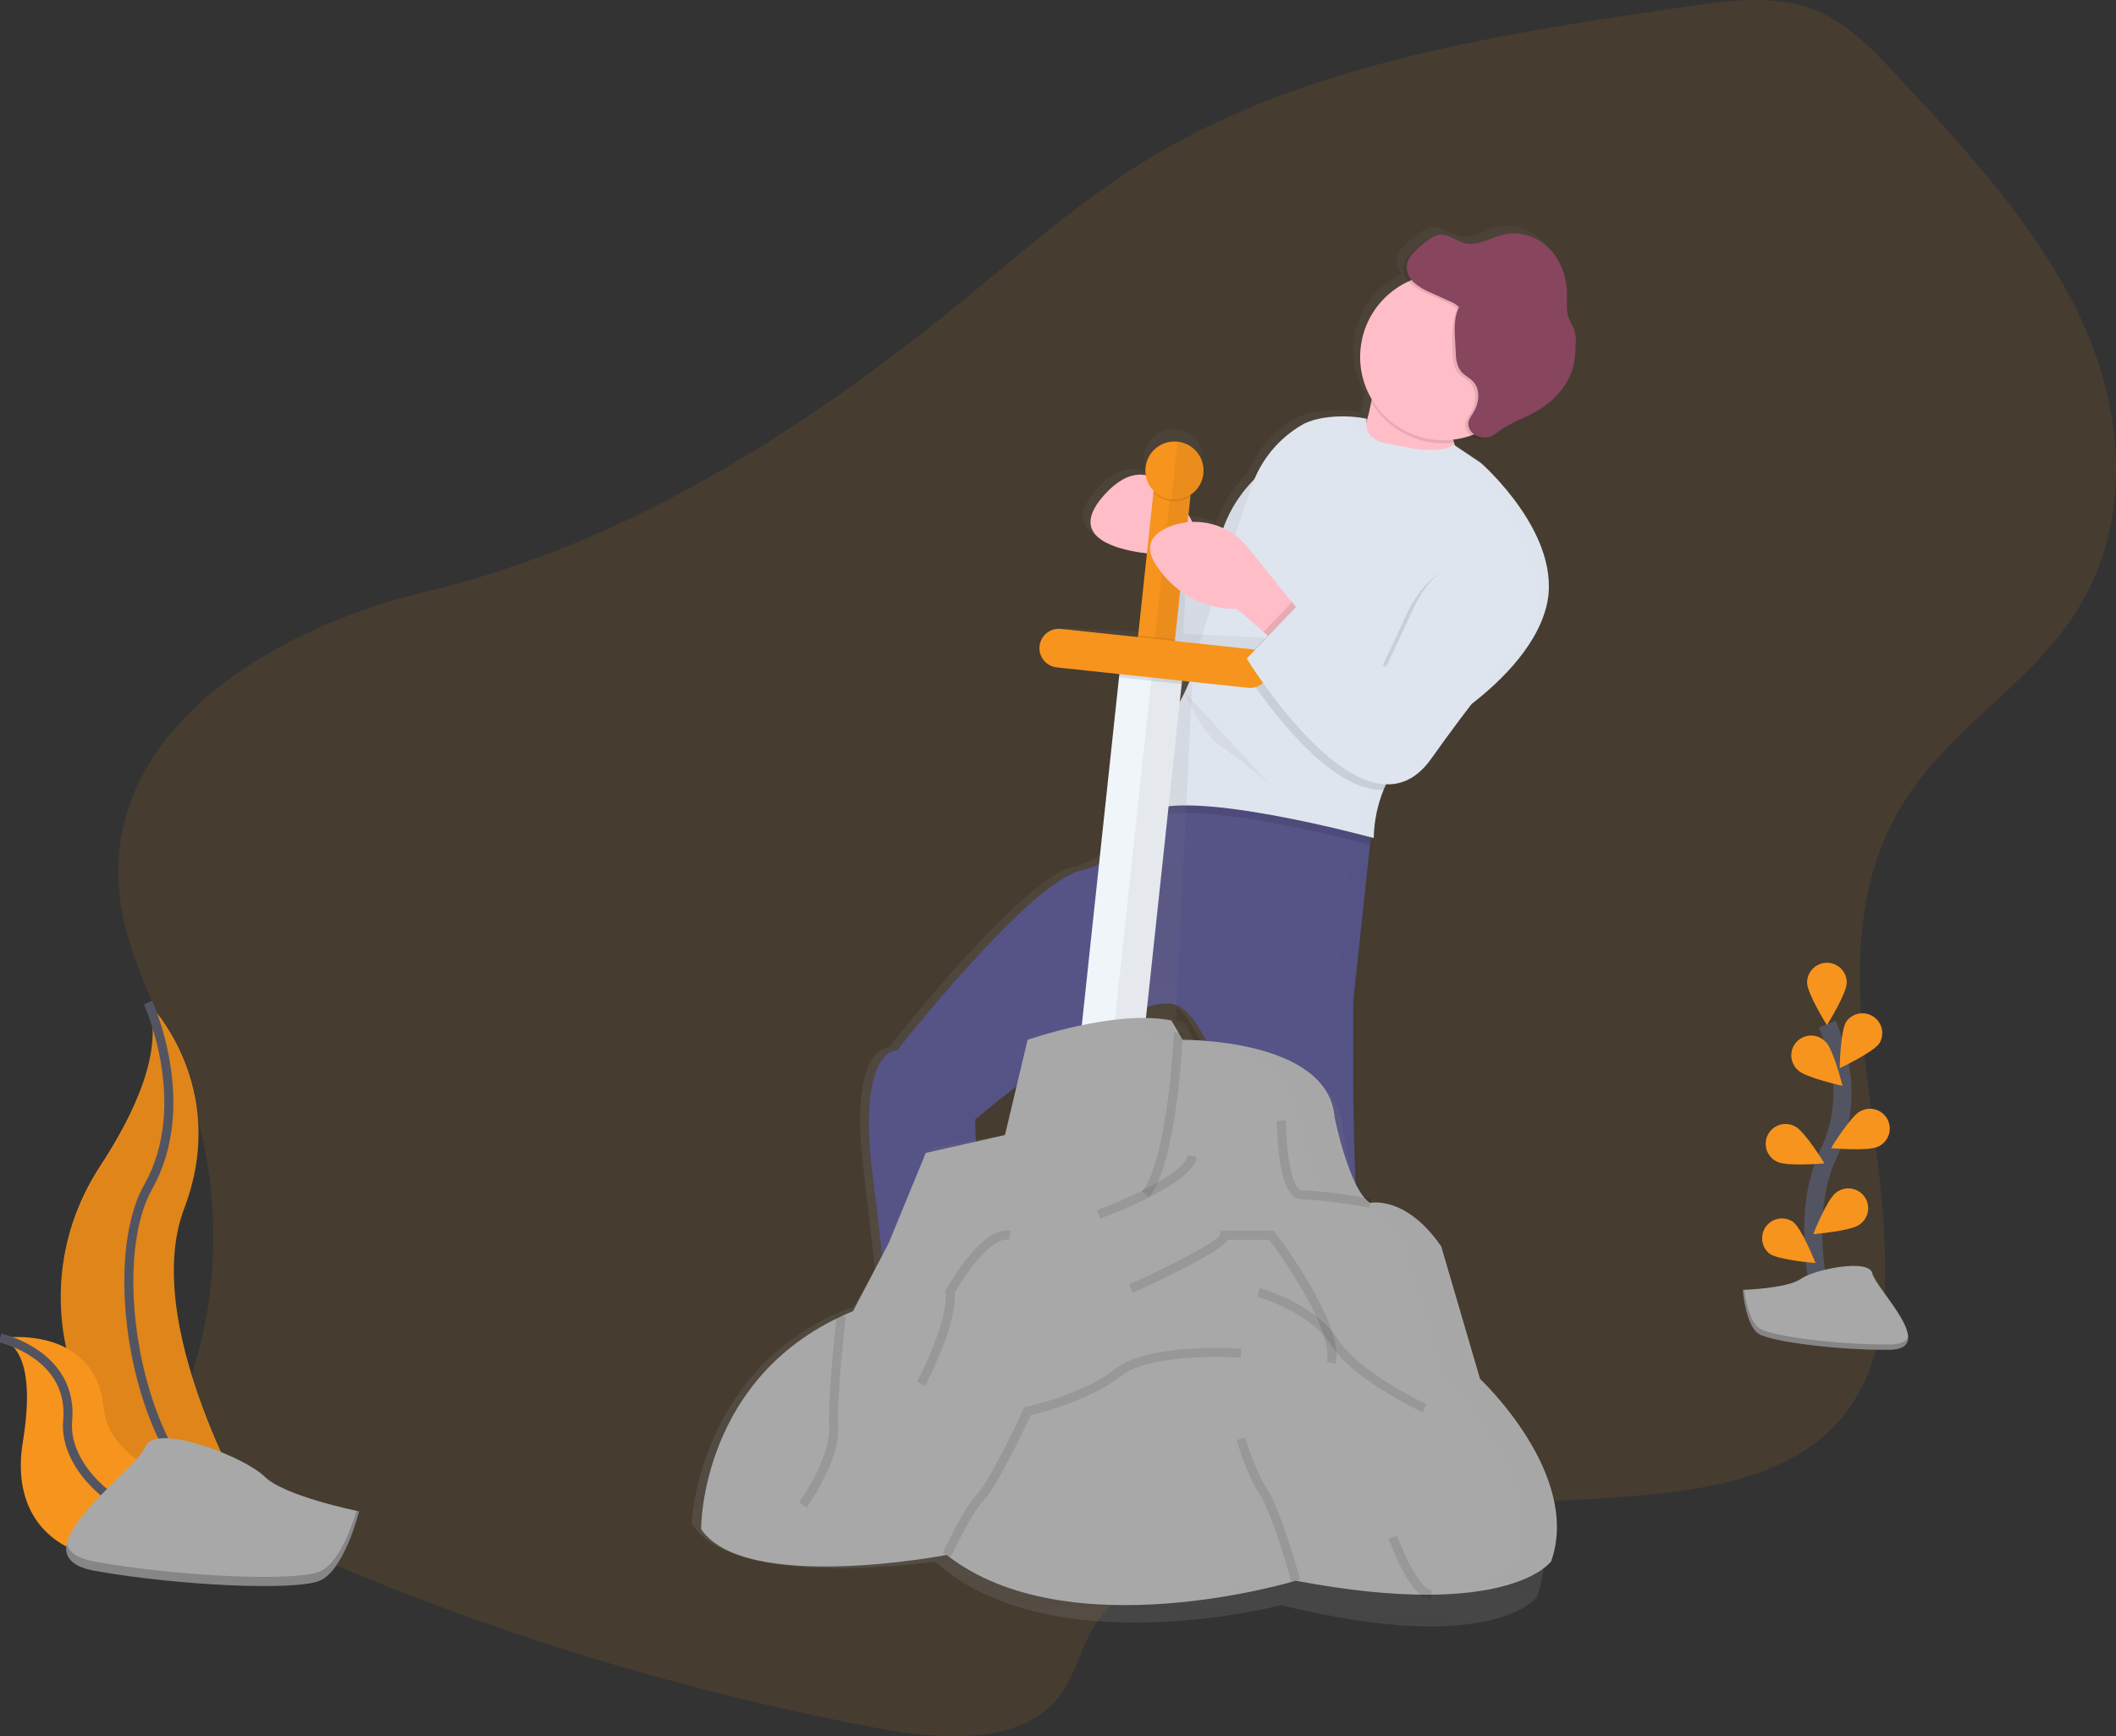 <svg width="234" height="192" viewBox="0 0 234 192" fill="none" xmlns="http://www.w3.org/2000/svg">
<rect x="0" y="0" width="234" height="192" fill="#333333" stroke="none"/>
<g clip-path="url(#clip0_65_4)">
<path opacity="0.1" d="M13.181 98.552C13.839 105.951 18.038 112.649 20.6 119.696C24.225 129.703 24.567 140.603 21.577 150.818C20.967 152.918 20.214 155.024 20.214 157.174C20.214 164.586 28.667 169.507 36.348 172.779C55.871 181.059 76.233 187.205 97.079 191.11C103.895 192.397 112.409 192.951 116.722 188.114C118.793 185.791 119.294 182.758 120.814 180.152C124.691 173.504 134.124 170.922 142.593 169.443C152.802 167.661 163.106 166.476 173.454 165.895C183.87 165.309 195.697 164.799 202.601 157.967C206.989 153.623 208.266 147.629 208.441 141.968C209.014 123.395 200.131 103.297 211.533 87.212C216.313 80.466 224.119 75.539 228.864 68.774C235.733 58.97 235.141 46.519 230.49 36.071C225.839 25.623 217.601 16.74 209.481 8.035C206.796 5.157 203.931 2.163 199.899 0.828C195.702 -0.561 190.943 0.077 186.444 0.734C165.975 3.719 144.729 6.972 127.562 17.225C119.037 22.316 111.916 28.92 104.307 34.993C87.877 48.114 68.844 60.235 47.148 65.416C29.523 69.626 11.597 80.981 13.181 98.552Z" fill="#F7941D"/>
<path d="M161.789 169.528C162.142 164.658 162.035 160.924 161.57 160.542C161.372 160.378 161.19 159.786 161.045 159.162C161.543 158.789 161.811 158.353 161.69 157.847C161.107 155.414 151.875 137.503 150.39 137.177C148.904 136.85 149.211 110.309 149.211 110.309L151.379 90.062H151.348C151.524 88.965 151.824 87.891 152.241 86.862C152.325 86.658 152.412 86.461 152.5 86.266C154.295 86.329 156.01 85.534 157.493 83.44C159.108 81.161 160.609 79.134 161.969 77.356C165.181 74.858 169.134 71 170.281 66.527C172.311 58.619 163.042 50.528 163.042 50.528L160.157 48.588C160.119 48.478 160.086 48.369 160.056 48.259C160.025 48.15 159.999 48.04 159.975 47.939C160.641 47.861 161.296 47.709 161.929 47.488C162.216 47.684 162.548 47.803 162.894 47.832C163.24 47.862 163.588 47.801 163.904 47.656L163.943 47.635C164.051 47.607 164.156 47.571 164.257 47.525C164.573 47.353 164.871 47.151 165.148 46.922C166.275 46.094 167.622 45.636 168.853 44.974C170.948 43.849 172.778 41.997 173.311 39.676C173.46 38.924 173.54 38.16 173.55 37.393C173.609 36.84 173.562 36.281 173.414 35.745C173.269 35.324 173 34.958 172.831 34.546C172.464 33.651 172.611 32.643 172.591 31.677C172.565 29.855 171.933 28.014 170.657 26.71C169.38 25.406 167.469 24.707 165.692 25.086C165.216 25.197 164.75 25.343 164.296 25.525C164.092 25.599 163.891 25.678 163.689 25.744C162.892 26.035 162.098 26.257 161.276 26.066C160.29 25.836 159.433 25.009 158.424 25.128C158.213 25.156 158.008 25.218 157.818 25.312C157.456 25.428 157.117 25.606 156.815 25.838C156.359 26.163 155.927 26.52 155.523 26.908C155.01 27.401 154.518 27.992 154.446 28.7C154.428 28.993 154.469 29.287 154.565 29.564C154.662 29.841 154.812 30.097 155.008 30.316C153.836 30.86 152.791 31.643 151.939 32.615C151.088 33.586 150.449 34.725 150.064 35.957C149.679 37.19 149.556 38.489 149.702 39.772C149.849 41.055 150.263 42.293 150.916 43.407C150.899 43.508 150.88 43.61 150.861 43.714C150.719 44.488 150.535 45.255 150.313 46.011C150.319 45.87 150.34 45.73 150.376 45.594C150.229 45.561 150.078 45.533 149.922 45.506H149.852C149.715 45.483 149.576 45.462 149.435 45.445H149.4C147.292 45.18 144.718 45.414 143.257 46.249C140.86 47.629 138.987 49.761 137.928 52.314C136.388 53.867 135.206 55.736 134.464 57.793C133.385 57.284 132.2 57.039 131.007 57.079C129.23 53.572 125.869 49.202 121.463 53.872C116.828 58.788 122.521 60.228 126.424 60.651C126.553 61.101 126.754 61.528 127.02 61.913C127.303 62.341 127.613 62.749 127.948 63.136C127.824 63.176 127.691 63.183 127.562 63.156C126.665 62.906 126.731 72.063 130.743 74.735C130.077 76.405 129.212 77.989 128.168 79.454C126.69 81.56 125.528 83.87 124.717 86.311C124.302 87.585 124.006 88.797 124.089 89.49C124.098 89.569 124.114 89.648 124.138 89.724C124.148 89.756 124.161 89.788 124.175 89.818C124.189 89.847 124.205 89.874 124.223 89.899C124.24 89.922 124.259 89.944 124.28 89.963C124.3 89.981 124.321 89.997 124.344 90.011C124.367 90.025 124.391 90.035 124.416 90.044C124.442 90.051 124.469 90.056 124.495 90.059H124.509C124.538 90.061 124.567 90.061 124.596 90.059H124.614C124.646 90.057 124.678 90.052 124.71 90.046H124.732L124.831 90.02H124.864L124.965 89.981L125.009 89.963L125.118 89.91L125.167 89.886L125.292 89.814L125.338 89.788L125.494 89.689L125.524 89.669L125.724 89.527C125.531 89.904 125.307 90.314 125.05 90.737C123.782 92.806 121.698 95.203 118.627 95.878C112.923 97.13 98.243 115.873 98.243 115.873C98.243 115.873 93.718 115.56 95.552 129.973C97.386 144.385 97.732 152.207 97.732 152.207L97.814 152.258C96.094 154.213 92.586 157.724 89.536 157.766C85.306 157.823 82.814 160.602 84.824 162.34C86.833 164.078 108.737 161.34 108.737 161.34C108.737 161.34 108.882 155.622 107.84 152.994C108.015 152.84 108.179 152.674 108.331 152.497L107.249 123.59C107.249 123.59 120.924 111.88 127.591 110.745C127.547 110.721 127.503 110.699 127.461 110.677C127.883 110.611 128.312 110.603 128.736 110.653C134.563 111.444 138.986 137.981 138.986 137.981C138.986 137.981 140.059 142.158 143.262 145.378C146.465 148.598 153.573 161.036 153.573 161.036L153.869 161.003L153.909 161.071C153.909 162.955 153.621 165.785 152.153 167.992C149.74 171.626 156.513 173.033 156.513 173.033C156.513 173.033 161.438 174.398 161.789 169.528Z" fill="url(#paint0_linear_65_4)"/>
<path d="M99.858 151.057C99.858 151.057 94.762 157.748 90.545 157.807C86.329 157.866 83.843 160.626 85.848 162.353C87.853 164.08 109.704 161.367 109.704 161.367C109.704 161.367 109.911 153.143 108.019 151.942C106.128 150.741 99.858 151.057 99.858 151.057Z" fill="#444176"/>
<path d="M154.584 159.089C154.584 159.089 155.365 164.389 152.956 168.003C150.548 171.617 157.305 173.011 157.305 173.011C157.305 173.011 162.212 174.377 162.57 169.535C162.927 164.694 162.811 160.987 162.351 160.593C161.89 160.198 161.506 157.474 161.506 157.474L154.584 159.089Z" fill="#444176"/>
<path d="M154.369 161.095C154.369 161.095 147.27 148.725 144.076 145.534C140.881 142.343 139.809 138.178 139.809 138.178C139.809 138.178 135.39 111.792 129.579 111.001C123.767 110.21 107.824 123.823 107.824 123.823L108.961 152.551C105.501 156.558 98.713 152.297 98.713 152.297C98.713 152.297 98.364 144.504 96.534 130.172C94.705 115.84 99.213 116.145 99.213 116.145C99.213 116.145 113.84 97.516 119.531 96.271C122.602 95.602 124.669 93.218 125.935 91.162C126.576 90.126 127.103 89.024 127.505 87.874L151.82 90.471L149.666 110.602C149.666 110.602 149.367 136.99 150.85 137.317C152.333 137.644 161.543 155.456 162.127 157.873C162.71 160.29 154.369 161.095 154.369 161.095Z" fill="#565387"/>
<g opacity="0.1">
<path opacity="0.1" d="M128.44 111.076C128.176 110.92 127.885 110.817 127.582 110.771C121.771 109.982 105.828 123.592 105.828 123.592L106.966 152.328C105.929 153.529 104.59 153.987 103.237 154.04C105.292 154.517 107.673 154.478 109.307 152.578L108.16 123.836C108.16 123.836 121.793 112.204 128.44 111.076Z" fill="black"/>
<path opacity="0.1" d="M162.458 157.912C161.874 155.501 152.665 137.683 151.182 137.356C149.698 137.03 149.997 110.642 149.997 110.642L152.151 90.511L149.819 90.261L147.665 110.392C147.665 110.392 147.366 136.78 148.849 137.107C150.333 137.433 159.542 155.245 160.126 157.663C160.521 159.3 156.835 160.192 154.398 160.597L154.703 161.123C154.703 161.123 163.042 160.33 162.458 157.912Z" fill="black"/>
</g>
<path d="M166.236 56.509C166.236 56.509 143.242 55.735 147.445 52.651C150.039 50.747 151.16 47.023 151.64 44.448C151.814 43.538 151.93 42.617 151.987 41.693C151.987 41.693 164.244 40.479 161.229 45.035C160.44 46.232 160.407 47.589 160.791 48.939C161.872 52.743 166.236 56.509 166.236 56.509Z" fill="#FFBEC7"/>
<path d="M141.224 50.977C141.224 50.977 135.66 54.085 134.563 61.203C133.466 68.322 132.564 60.984 132.564 60.984C132.564 60.984 129.377 64.009 128.396 63.737C127.415 63.465 127.589 74.419 132.83 75.822C138.071 77.225 142.211 54.275 142.211 54.275L141.224 50.977Z" fill="#DFE5EE"/>
<path opacity="0.05" d="M141.224 50.977C141.224 50.977 135.66 54.085 134.563 61.203C133.466 68.322 132.564 60.984 132.564 60.984C132.564 60.984 129.377 64.009 128.396 63.737C127.415 63.465 127.589 74.419 132.83 75.822C138.071 77.225 142.211 54.275 142.211 54.275L141.224 50.977Z" fill="black"/>
<path d="M133.247 61.061C133.247 61.061 128.973 47.472 122.326 54.51C115.678 61.547 130.344 61.425 130.344 61.425L133.247 61.061Z" fill="#FFBEC7"/>
<path opacity="0.1" d="M161.232 45.037C160.442 46.234 160.409 47.591 160.793 48.941C158.994 49.175 157.166 48.874 155.538 48.075C153.909 47.275 152.553 46.014 151.64 44.448C151.814 43.538 151.93 42.618 151.987 41.693C151.987 41.693 164.246 40.479 161.232 45.037Z" fill="black"/>
<path d="M168.743 40.79C169.47 35.76 165.978 31.093 160.943 30.366C155.907 29.639 151.236 33.128 150.508 38.159C149.781 43.189 153.273 47.856 158.309 48.583C163.344 49.31 168.016 45.821 168.743 40.79Z" fill="#FFBEC7"/>
<path opacity="0.1" d="M151.82 90.476L151.504 93.419C148.821 92.703 130.414 87.94 126.518 90.802C126.333 90.941 126.138 91.064 125.935 91.173C126.576 90.137 127.103 89.035 127.505 87.885L151.82 90.476Z" fill="black"/>
<path d="M170.997 67.114C169.77 71.886 165.332 75.94 162.032 78.393C160.819 79.304 159.551 80.14 158.235 80.896C158.235 80.896 154.819 82.884 153.011 87.326C152.323 89.027 151.951 90.84 151.914 92.674C151.914 92.674 130.805 86.886 126.601 89.969C124.392 91.591 124.741 89.299 125.57 86.761C126.378 84.334 127.536 82.037 129.008 79.945C130.169 78.277 131.625 75.833 132.064 73.556C132.646 70.531 136.592 59.027 138.426 53.767C139.409 50.888 141.407 48.464 144.047 46.949C145.75 45.986 148.935 45.826 151.155 46.315C151.155 46.315 150.44 48.693 153.726 49.118C154.082 49.164 154.435 49.228 154.784 49.309C156.1 49.618 159.345 50.234 160.784 49.195L163.77 51.196C163.77 51.196 173.017 59.253 170.997 67.114Z" fill="#DFE5EE"/>
<path opacity="0.1" d="M161.282 35.352C161.491 34.962 161.339 34.458 161.041 34.129C160.72 33.822 160.34 33.582 159.924 33.426L157.921 32.518C157.247 32.252 156.619 31.882 156.059 31.422C155.523 30.936 155.137 30.232 155.209 29.516C155.282 28.799 155.771 28.223 156.284 27.734C156.687 27.349 157.118 26.994 157.572 26.671C157.935 26.378 158.366 26.181 158.825 26.097C159.828 25.978 160.683 26.8 161.666 27.03C163.147 27.377 164.571 26.353 166.054 26.038C167.826 25.661 169.742 26.358 171.005 27.653C172.269 28.948 172.91 30.78 172.936 32.591C172.951 33.553 172.811 34.563 173.175 35.44C173.342 35.85 173.614 36.214 173.756 36.632C173.905 37.165 173.951 37.721 173.892 38.272C173.886 39.037 173.809 39.8 173.662 40.551C173.131 42.859 171.306 44.698 169.217 45.811C167.989 46.469 166.646 46.925 165.523 47.746C165.25 47.973 164.956 48.174 164.645 48.345C164.331 48.487 163.986 48.547 163.643 48.517C163.299 48.487 162.969 48.37 162.684 48.176C162.485 48.048 162.321 47.873 162.206 47.667C162.091 47.461 162.029 47.229 162.026 46.992C162.048 46.523 162.364 46.127 162.607 45.726C163.243 44.68 163.393 43.199 162.546 42.311C162.175 41.923 161.668 41.695 161.302 41.298C160.714 40.641 160.644 39.694 160.624 38.817C160.567 37.18 160.525 35.475 161.21 33.996" fill="black"/>
<path d="M161.394 33.998C161.073 33.69 160.694 33.45 160.277 33.294L158.274 32.387C157.6 32.12 156.972 31.751 156.412 31.291C155.876 30.804 155.49 30.101 155.563 29.384C155.635 28.668 156.124 28.091 156.638 27.602C157.04 27.217 157.471 26.862 157.925 26.539C158.289 26.247 158.719 26.049 159.178 25.965C160.181 25.847 161.036 26.669 162.019 26.899C163.5 27.245 164.924 26.221 166.407 25.906C168.18 25.529 170.095 26.226 171.359 27.521C172.622 28.817 173.263 30.649 173.289 32.459C173.304 33.421 173.164 34.432 173.528 35.308C173.695 35.718 173.967 36.082 174.11 36.501C174.258 37.034 174.304 37.59 174.246 38.14C174.236 38.903 174.157 39.663 174.009 40.411C173.478 42.718 171.653 44.557 169.564 45.671C168.335 46.328 166.993 46.784 165.869 47.606C165.597 47.833 165.303 48.033 164.992 48.204C164.678 48.347 164.333 48.406 163.989 48.377C163.646 48.347 163.316 48.23 163.031 48.036C162.832 47.908 162.667 47.733 162.552 47.527C162.437 47.32 162.376 47.088 162.372 46.852C162.394 46.383 162.71 45.986 162.954 45.585C163.59 44.54 163.739 43.058 162.892 42.171C162.522 41.783 162.015 41.555 161.648 41.158C161.061 40.501 160.99 39.554 160.971 38.677C160.914 37.04 160.635 35.497 161.319 34.009" fill="#88455E"/>
<path opacity="0.1" d="M167.69 71.423C166.341 72.982 164.4 75.305 162.039 78.393C160.825 79.304 159.557 80.14 158.241 80.896C158.241 80.896 154.826 82.884 153.018 87.326C145.829 87.703 137.139 73.427 137.139 73.427L142.829 67.472L152.531 74.397L155.69 67.636C156.528 65.841 157.82 64.294 159.438 63.15C161.057 62.005 162.946 61.302 164.92 61.109L165.071 61.096C167.091 60.912 168.259 62.117 168.93 63.643C169.479 64.924 169.654 66.335 169.434 67.712C169.215 69.089 168.611 70.375 167.69 71.423Z" fill="black"/>
<g opacity="0.05">
<path opacity="0.05" d="M149.657 46.155C149.657 46.155 148.942 48.533 152.228 48.958C152.583 49.004 152.937 49.068 153.285 49.149C154.264 49.383 155.261 49.534 156.265 49.598C155.675 49.506 155.152 49.397 154.784 49.309C154.415 49.221 154.082 49.164 153.726 49.118C150.436 48.693 151.155 46.315 151.155 46.315C150.509 46.178 149.852 46.094 149.192 46.065C149.352 46.094 149.508 46.122 149.657 46.155Z" fill="black"/>
<path opacity="0.05" d="M163.772 51.198L160.786 49.197C160.562 49.353 160.315 49.472 160.054 49.55L162.274 51.038C162.274 51.038 171.519 59.093 169.498 66.954C168.272 71.726 163.834 75.781 160.534 78.233C159.32 79.144 158.052 79.98 156.736 80.736C156.736 80.736 153.321 82.724 151.513 87.166C150.858 88.793 150.492 90.522 150.433 92.275C151.37 92.514 151.921 92.665 151.921 92.665C151.958 90.831 152.329 89.019 153.018 87.318C154.826 82.875 158.241 80.887 158.241 80.887C159.557 80.131 160.825 79.295 162.039 78.384C165.33 75.934 169.777 71.877 171.003 67.106C173.017 59.253 163.772 51.198 163.772 51.198Z" fill="black"/>
<path opacity="0.05" d="M125.11 89.81L124.952 89.919C125.035 90.612 125.5 90.783 126.608 89.97C127.924 89.01 130.862 88.909 134.287 89.227C130.237 88.738 126.604 88.714 125.11 89.81Z" fill="black"/>
</g>
<path opacity="0.05" d="M131.016 76.572C131.016 76.572 132.711 80.955 135.065 82.544C137.419 84.133 140.502 86.827 140.502 86.827" fill="black"/>
<path d="M163.083 155.548L159.547 140.289C158.037 137.784 156.486 136.438 155.185 135.721C153.509 134.691 152.175 134.698 151.754 134.735L151.28 134.235C149.477 131.691 148.52 125.03 148.52 125.03C148.426 121.907 146.445 119.792 143.896 118.363C139.6 115.792 133.44 115.295 132.13 115.218L131.086 113.142L130.805 113.075L130.739 112.943C130.52 112.884 130.272 112.833 130.033 112.785L131.88 74.915L131.897 74.549L139.192 74.904C139.763 74.91 140.314 74.695 140.73 74.304C141.146 73.913 141.394 73.376 141.423 72.806C141.451 72.237 141.257 71.678 140.882 71.248C140.508 70.817 139.98 70.549 139.411 70.499L130.871 70.082V69.898L131.669 53.535V53.35C132.05 53.053 132.361 52.677 132.583 52.248C132.804 51.819 132.929 51.347 132.951 50.865C132.979 50.44 132.923 50.014 132.785 49.611C132.647 49.207 132.43 48.836 132.147 48.518C131.863 48.199 131.519 47.941 131.134 47.757C130.75 47.573 130.332 47.468 129.906 47.447C129.48 47.426 129.055 47.491 128.654 47.636C128.253 47.782 127.885 48.006 127.572 48.295C127.259 48.585 127.007 48.933 126.831 49.321C126.654 49.709 126.557 50.128 126.544 50.554C126.519 51.036 126.598 51.517 126.776 51.966C126.955 52.414 127.228 52.818 127.578 53.151V53.335L126.775 69.701V69.885L118.225 69.481C117.654 69.475 117.103 69.69 116.687 70.081C116.271 70.472 116.023 71.009 115.995 71.579C115.966 72.149 116.16 72.707 116.535 73.138C116.91 73.568 117.437 73.836 118.006 73.887L124.945 74.224L124.928 74.59L123.056 112.945C120.374 113.282 117.722 113.832 115.128 114.591L112.109 125.298L103.292 126.893L98.698 136.975L94.415 144.477C93.961 144.644 93.52 144.821 93.099 145.003C77.138 151.732 76.491 168.441 76.491 168.441C80.938 176.016 103.395 172.696 103.395 172.696C116.211 184.173 141.686 177.504 141.686 177.504C147.829 179.016 152.691 179.672 156.526 179.819C167.219 180.226 169.908 176.669 169.908 176.669C173.756 166.92 163.083 155.548 163.083 155.548Z" fill="url(#paint1_linear_65_4)"/>
<path d="M127.702 53.059L125.651 72.232L129.739 72.668L131.79 53.495L127.702 53.059Z" fill="#F7941D"/>
<path d="M123.937 73.127L119.341 116.089L126.271 116.829L130.867 73.867L123.937 73.127Z" fill="#F0F5FA"/>
<path opacity="0.05" d="M130.878 73.866L127.501 73.505L122.905 116.468L126.282 116.829L130.878 73.866Z" fill="black"/>
<path opacity="0.1" d="M123.938 73.128L123.748 74.904L130.679 75.644L130.869 73.868L123.938 73.128Z" fill="black"/>
<path opacity="0.1" d="M125.86 70.28L125.651 72.233L129.739 72.669L129.948 70.717L125.86 70.28Z" fill="black"/>
<path d="M138.465 71.801L117.321 69.544C116.142 69.418 115.085 70.269 114.959 71.446C114.833 72.623 115.687 73.678 116.865 73.804L138.01 76.062C139.188 76.187 140.245 75.336 140.371 74.159C140.497 72.983 139.644 71.927 138.465 71.801Z" fill="#F7941D"/>
<path d="M77.536 169.099C77.536 169.099 77.358 151.96 94.334 144.99L98.266 137.492L102.377 127.494L111.135 125.521L113.636 114.988C113.636 114.988 123.289 111.595 129.541 112.844L130.792 114.988C130.792 114.988 146.877 114.81 147.59 123.557C147.59 123.557 149.198 131.592 151.522 133.021C151.522 133.021 155.453 132.129 159.384 137.843L163.673 152.484C163.673 152.484 174.932 163.017 171.536 172.658C171.536 172.658 166.89 179.264 143.299 174.802C143.299 174.802 118.1 182.473 104.687 171.952C104.702 171.955 82.362 176.239 77.536 169.099Z" fill="#A8A8A8"/>
<path opacity="0.1" d="M88.794 166.421C88.794 166.421 92.368 161.421 92.191 157.851C92.013 154.281 93.033 145.567 93.033 145.567" stroke="black" stroke-miterlimit="10"/>
<path opacity="0.1" d="M101.841 153.029C101.841 153.029 105.415 146.424 105.058 142.853C105.058 142.853 108.811 136.059 111.67 136.605" stroke="black" stroke-miterlimit="10"/>
<path opacity="0.1" d="M121.501 134.284C121.501 134.284 131.329 130.713 131.867 127.855" stroke="black" stroke-miterlimit="10"/>
<path opacity="0.1" d="M125.075 142.496C125.075 142.496 135.441 137.863 135.441 136.605H140.622C140.622 136.605 148.128 146.423 147.235 150.71" stroke="black" stroke-miterlimit="10"/>
<path opacity="0.1" d="M137.229 149.637C137.229 149.637 127.22 148.922 123.646 151.78C120.073 154.638 113.638 156.065 113.638 156.065C113.638 156.065 109.884 164.1 108.456 165.529C107.028 166.958 104.702 171.957 104.702 171.957" stroke="black" stroke-miterlimit="10"/>
<path opacity="0.1" d="M137.229 159.1C137.229 159.1 138.293 162.848 139.73 164.992C141.167 167.135 143.303 174.81 143.303 174.81" stroke="black" stroke-miterlimit="10"/>
<path opacity="0.1" d="M154.027 169.991C154.027 169.991 156.295 176.296 158.29 176.347" stroke="black" stroke-miterlimit="10"/>
<path opacity="0.1" d="M139.17 142.926C139.17 142.926 145.063 144.517 147.527 148.372C149.99 152.227 157.524 155.725 157.524 155.725" stroke="black" stroke-miterlimit="10"/>
<path opacity="0.1" d="M141.695 123.928C141.695 123.928 141.695 132.14 144.019 132.14C146.342 132.14 151.526 133.041 151.526 133.041" stroke="black" stroke-miterlimit="10"/>
<path opacity="0.1" d="M130.316 114.181C130.316 114.181 129.721 128.368 126.685 132.039" stroke="black" stroke-miterlimit="10"/>
<g opacity="0.05">
<path opacity="0.05" d="M163.32 152.315L159.031 137.674C155.1 131.96 151.168 132.852 151.168 132.852C148.845 131.426 147.237 123.397 147.237 123.397C146.522 114.648 130.439 114.828 130.439 114.828L129.188 112.684C127.604 112.369 125.803 112.349 123.997 112.498C124.436 112.542 124.851 112.603 125.257 112.684L126.507 114.828C126.507 114.828 142.593 114.65 143.306 123.397C143.306 123.397 144.914 131.432 147.237 132.861C147.237 132.861 151.168 131.969 155.1 137.683L159.389 152.324C159.389 152.324 170.648 162.848 167.252 172.492C167.252 172.492 164.959 175.751 155.42 176.143C168.278 176.614 171.183 172.492 171.183 172.492C174.579 162.848 163.32 152.315 163.32 152.315Z" fill="black"/>
<path opacity="0.05" d="M100.411 171.777C96.627 172.453 92.802 172.866 88.961 173.015C93.437 173.186 98.094 172.704 101.096 172.29C100.866 172.123 100.638 171.952 100.411 171.777Z" fill="black"/>
<path opacity="0.05" d="M139.014 174.633C133.512 176.174 127.847 177.069 122.137 177.298C130.375 177.596 138.178 175.882 141.397 175.058C140.625 174.929 139.828 174.789 139.014 174.633Z" fill="black"/>
</g>
<path opacity="0.05" d="M131.722 53.397L129.589 53.169L127.728 70.566L129.861 70.794L131.722 53.397Z" fill="black"/>
<path opacity="0.1" d="M131.797 53.502L131.647 54.896C131.022 55.31 130.271 55.493 129.525 55.413C128.778 55.333 128.083 54.995 127.56 54.457L127.709 53.063L131.797 53.502Z" fill="black"/>
<path d="M133.077 52.378C133.266 50.613 131.987 49.03 130.221 48.842C128.455 48.653 126.87 49.931 126.681 51.695C126.493 53.459 127.772 55.043 129.538 55.231C131.304 55.42 132.889 54.142 133.077 52.378Z" fill="#F7941D"/>
<path opacity="0.05" d="M133.084 52.386C132.993 53.233 132.568 54.009 131.904 54.543C131.24 55.077 130.391 55.326 129.543 55.235L130.228 48.844C130.648 48.889 131.056 49.016 131.427 49.219C131.798 49.421 132.126 49.694 132.391 50.023C132.657 50.352 132.854 50.73 132.973 51.136C133.092 51.541 133.13 51.966 133.084 52.386Z" fill="black"/>
<path d="M144.106 68.112L141.864 71.743L139.719 69.882L136.779 67.331C136.779 67.331 131.342 67.77 127.863 62.51C126.371 60.259 127.532 58.97 129.342 58.236C130.839 57.642 132.488 57.546 134.045 57.96C135.602 58.374 136.984 59.278 137.988 60.537L144.106 68.112Z" fill="#FFBEC7"/>
<path opacity="0.1" d="M144.106 68.112L141.866 71.743L139.721 69.88L142.873 66.584L144.106 68.112Z" fill="black"/>
<path d="M156.427 67.042L153.268 73.801L143.558 66.876L137.876 72.83C137.876 72.83 150.912 94.248 158.257 83.925C162.712 77.654 166.302 73.288 168.432 70.827C169.353 69.78 169.959 68.493 170.179 67.116C170.399 65.74 170.225 64.329 169.676 63.047C169.005 61.512 167.837 60.318 165.817 60.5L165.665 60.515C163.69 60.706 161.799 61.409 160.179 62.554C158.559 63.698 157.266 65.245 156.427 67.042Z" fill="#DFE5EE"/>
<path d="M201.658 144.734C201.658 144.734 198.749 134.871 202.204 127.608C203.672 124.572 204.115 121.142 203.466 117.833C203.145 116.265 202.682 114.729 202.081 113.245" stroke="#535461" stroke-width="2" stroke-miterlimit="10"/>
<path d="M204.227 108.656C204.227 109.866 202.033 113.37 202.033 113.37C202.033 113.37 199.839 109.864 199.839 108.656C199.839 108.075 200.07 107.517 200.482 107.106C200.893 106.695 201.451 106.464 202.033 106.464C202.615 106.464 203.173 106.695 203.584 107.106C203.996 107.517 204.227 108.075 204.227 108.656Z" fill="#F7941D"/>
<path d="M207.851 115.352C207.193 116.366 203.446 118.12 203.446 118.12C203.446 118.12 203.514 113.986 204.172 112.971C204.5 112.512 204.993 112.197 205.548 112.092C206.102 111.987 206.676 112.099 207.15 112.406C207.624 112.712 207.961 113.189 208.092 113.738C208.222 114.287 208.136 114.865 207.851 115.352Z" fill="#F7941D"/>
<path d="M207.691 126.797C206.61 127.34 202.49 126.966 202.49 126.966C202.49 126.966 204.637 123.433 205.717 122.889C205.975 122.745 206.26 122.654 206.554 122.622C206.849 122.591 207.146 122.619 207.429 122.706C207.712 122.792 207.975 122.935 208.201 123.126C208.428 123.316 208.613 123.55 208.747 123.815C208.88 124.079 208.958 124.367 208.977 124.662C208.996 124.957 208.955 125.253 208.856 125.532C208.758 125.811 208.604 126.067 208.403 126.284C208.203 126.502 207.961 126.677 207.691 126.799V126.797Z" fill="#F7941D"/>
<path d="M205.62 135.43C204.646 136.149 200.522 136.473 200.522 136.473C200.522 136.473 202.04 132.629 203.014 131.91C203.244 131.722 203.51 131.583 203.795 131.501C204.08 131.419 204.38 131.395 204.674 131.432C204.969 131.469 205.253 131.565 205.51 131.715C205.766 131.864 205.99 132.065 206.166 132.303C206.343 132.542 206.469 132.814 206.538 133.103C206.606 133.392 206.615 133.691 206.564 133.984C206.513 134.276 206.403 134.555 206.241 134.803C206.078 135.052 205.867 135.265 205.62 135.43Z" fill="#F7941D"/>
<path d="M198.843 118.356C199.721 119.198 203.755 120.073 203.755 120.073C203.755 120.073 202.766 116.06 201.897 115.218C201.695 114.999 201.45 114.824 201.178 114.703C200.906 114.581 200.611 114.517 200.313 114.513C200.015 114.509 199.72 114.566 199.444 114.68C199.169 114.794 198.92 114.963 198.712 115.177C198.504 115.39 198.342 115.644 198.236 115.922C198.129 116.2 198.081 116.497 198.093 116.795C198.105 117.092 198.178 117.384 198.307 117.653C198.436 117.921 198.619 118.161 198.843 118.356Z" fill="#F7941D"/>
<path d="M196.551 128.48C197.632 129.024 201.752 128.649 201.752 128.649C201.752 128.649 199.605 125.116 198.525 124.572C198.267 124.428 197.982 124.337 197.688 124.306C197.393 124.274 197.096 124.303 196.813 124.389C196.529 124.475 196.267 124.618 196.04 124.809C195.814 124.999 195.629 125.234 195.495 125.498C195.362 125.762 195.283 126.05 195.265 126.345C195.246 126.64 195.287 126.936 195.385 127.215C195.484 127.494 195.638 127.75 195.838 127.968C196.039 128.185 196.281 128.36 196.551 128.482V128.48Z" fill="#F7941D"/>
<path d="M195.671 138.628C196.645 139.346 200.77 139.671 200.77 139.671C200.77 139.671 199.251 135.827 198.277 135.108C197.809 134.795 197.238 134.675 196.683 134.772C196.128 134.869 195.631 135.175 195.296 135.627C194.961 136.08 194.813 136.644 194.883 137.202C194.953 137.761 195.235 138.271 195.671 138.628Z" fill="#F7941D"/>
<path d="M16.371 110.876C16.371 110.876 25.55 120.046 20.368 133.652C15.186 147.259 29.257 169.886 29.257 169.886C29.257 169.886 29.106 169.864 28.819 169.816C9.967 166.491 0.601 144.953 11.083 128.951C14.982 123.001 18.181 116.022 16.371 110.876Z" fill="#F7941D"/>
<path opacity="0.1" d="M16.371 111.027C16.371 111.027 25.55 120.198 20.368 133.804C15.186 147.41 29.257 170.037 29.257 170.037C29.257 170.037 29.106 170.015 28.819 169.967C9.969 166.642 0.603 145.095 11.086 129.096C14.982 123.154 18.181 116.165 16.371 111.027Z" fill="black"/>
<path d="M16.371 110.876C16.371 110.876 21.552 122.115 16.371 131.285C11.189 140.455 15.493 166.188 29.251 169.886" stroke="#535461" stroke-miterlimit="10"/>
<path d="M0.024 147.962C0.024 147.962 10.498 146.296 11.452 155.672C12.406 165.049 31.592 166.355 31.592 166.355L31.232 166.589C15.392 176.978 0.248 173.206 2.532 159.411C3.37 154.285 3.311 149.135 0.024 147.962Z" fill="#F7941D"/>
<path d="M0.024 147.962C0.024 147.962 8.155 149.744 7.483 157.13C6.812 164.516 19.558 173.368 31.592 166.355" stroke="#535461" stroke-miterlimit="10"/>
<path d="M192.727 142.641C192.727 142.641 197.643 142.489 199.124 141.435C200.605 140.381 206.686 139.123 207.053 140.813C207.419 142.503 214.439 149.218 208.891 149.264C203.343 149.31 195.996 148.4 194.517 147.511C193.038 146.621 192.727 142.641 192.727 142.641Z" fill="#A8A8A8"/>
<path opacity="0.2" d="M208.99 148.677C203.439 148.72 196.094 147.813 194.616 146.923C193.49 146.237 193.041 143.78 192.891 142.645H192.727C192.727 142.645 193.038 146.605 194.517 147.506C195.996 148.407 203.341 149.314 208.891 149.26C210.493 149.246 211.046 148.677 211.017 147.835C210.793 148.348 210.181 148.666 208.99 148.677Z" fill="black"/>
<path d="M39.713 167.131C39.713 167.131 31.462 165.478 29.257 163.286C27.053 161.095 17.158 157.244 16.059 159.999C14.96 162.754 1.215 172.075 10.566 173.723C19.916 175.372 32.564 175.915 35.312 174.819C38.061 173.723 39.713 167.131 39.713 167.131Z" fill="#A8A8A8"/>
<path opacity="0.2" d="M10.566 172.711C19.916 174.359 32.564 174.903 35.312 173.807C37.408 172.969 38.862 168.95 39.437 167.078L39.711 167.135C39.711 167.135 38.061 173.728 35.312 174.826C32.564 175.924 19.914 175.376 10.566 173.73C7.867 173.254 7.095 172.137 7.387 170.723C7.615 171.639 8.556 172.349 10.566 172.711Z" fill="black"/>
</g>
<defs>
<linearGradient id="paint0_linear_65_4" x1="122.525" y1="169.446" x2="138.277" y2="21.904" gradientUnits="userSpaceOnUse">
<stop stop-color="#808080" stop-opacity="0.25"/>
<stop offset="0.54" stop-color="#808080" stop-opacity="0.12"/>
<stop offset="1" stop-color="#808080" stop-opacity="0.1"/>
</linearGradient>
<linearGradient id="paint1_linear_65_4" x1="123.295" y1="179.997" x2="130.099" y2="47.864" gradientUnits="userSpaceOnUse">
<stop stop-color="#808080" stop-opacity="0.25"/>
<stop offset="0.54" stop-color="#808080" stop-opacity="0.12"/>
<stop offset="1" stop-color="#808080" stop-opacity="0.1"/>
</linearGradient>
<clipPath id="clip0_65_4">
<rect width="234" height="192" fill="white"/>
</clipPath>
</defs>
</svg>

